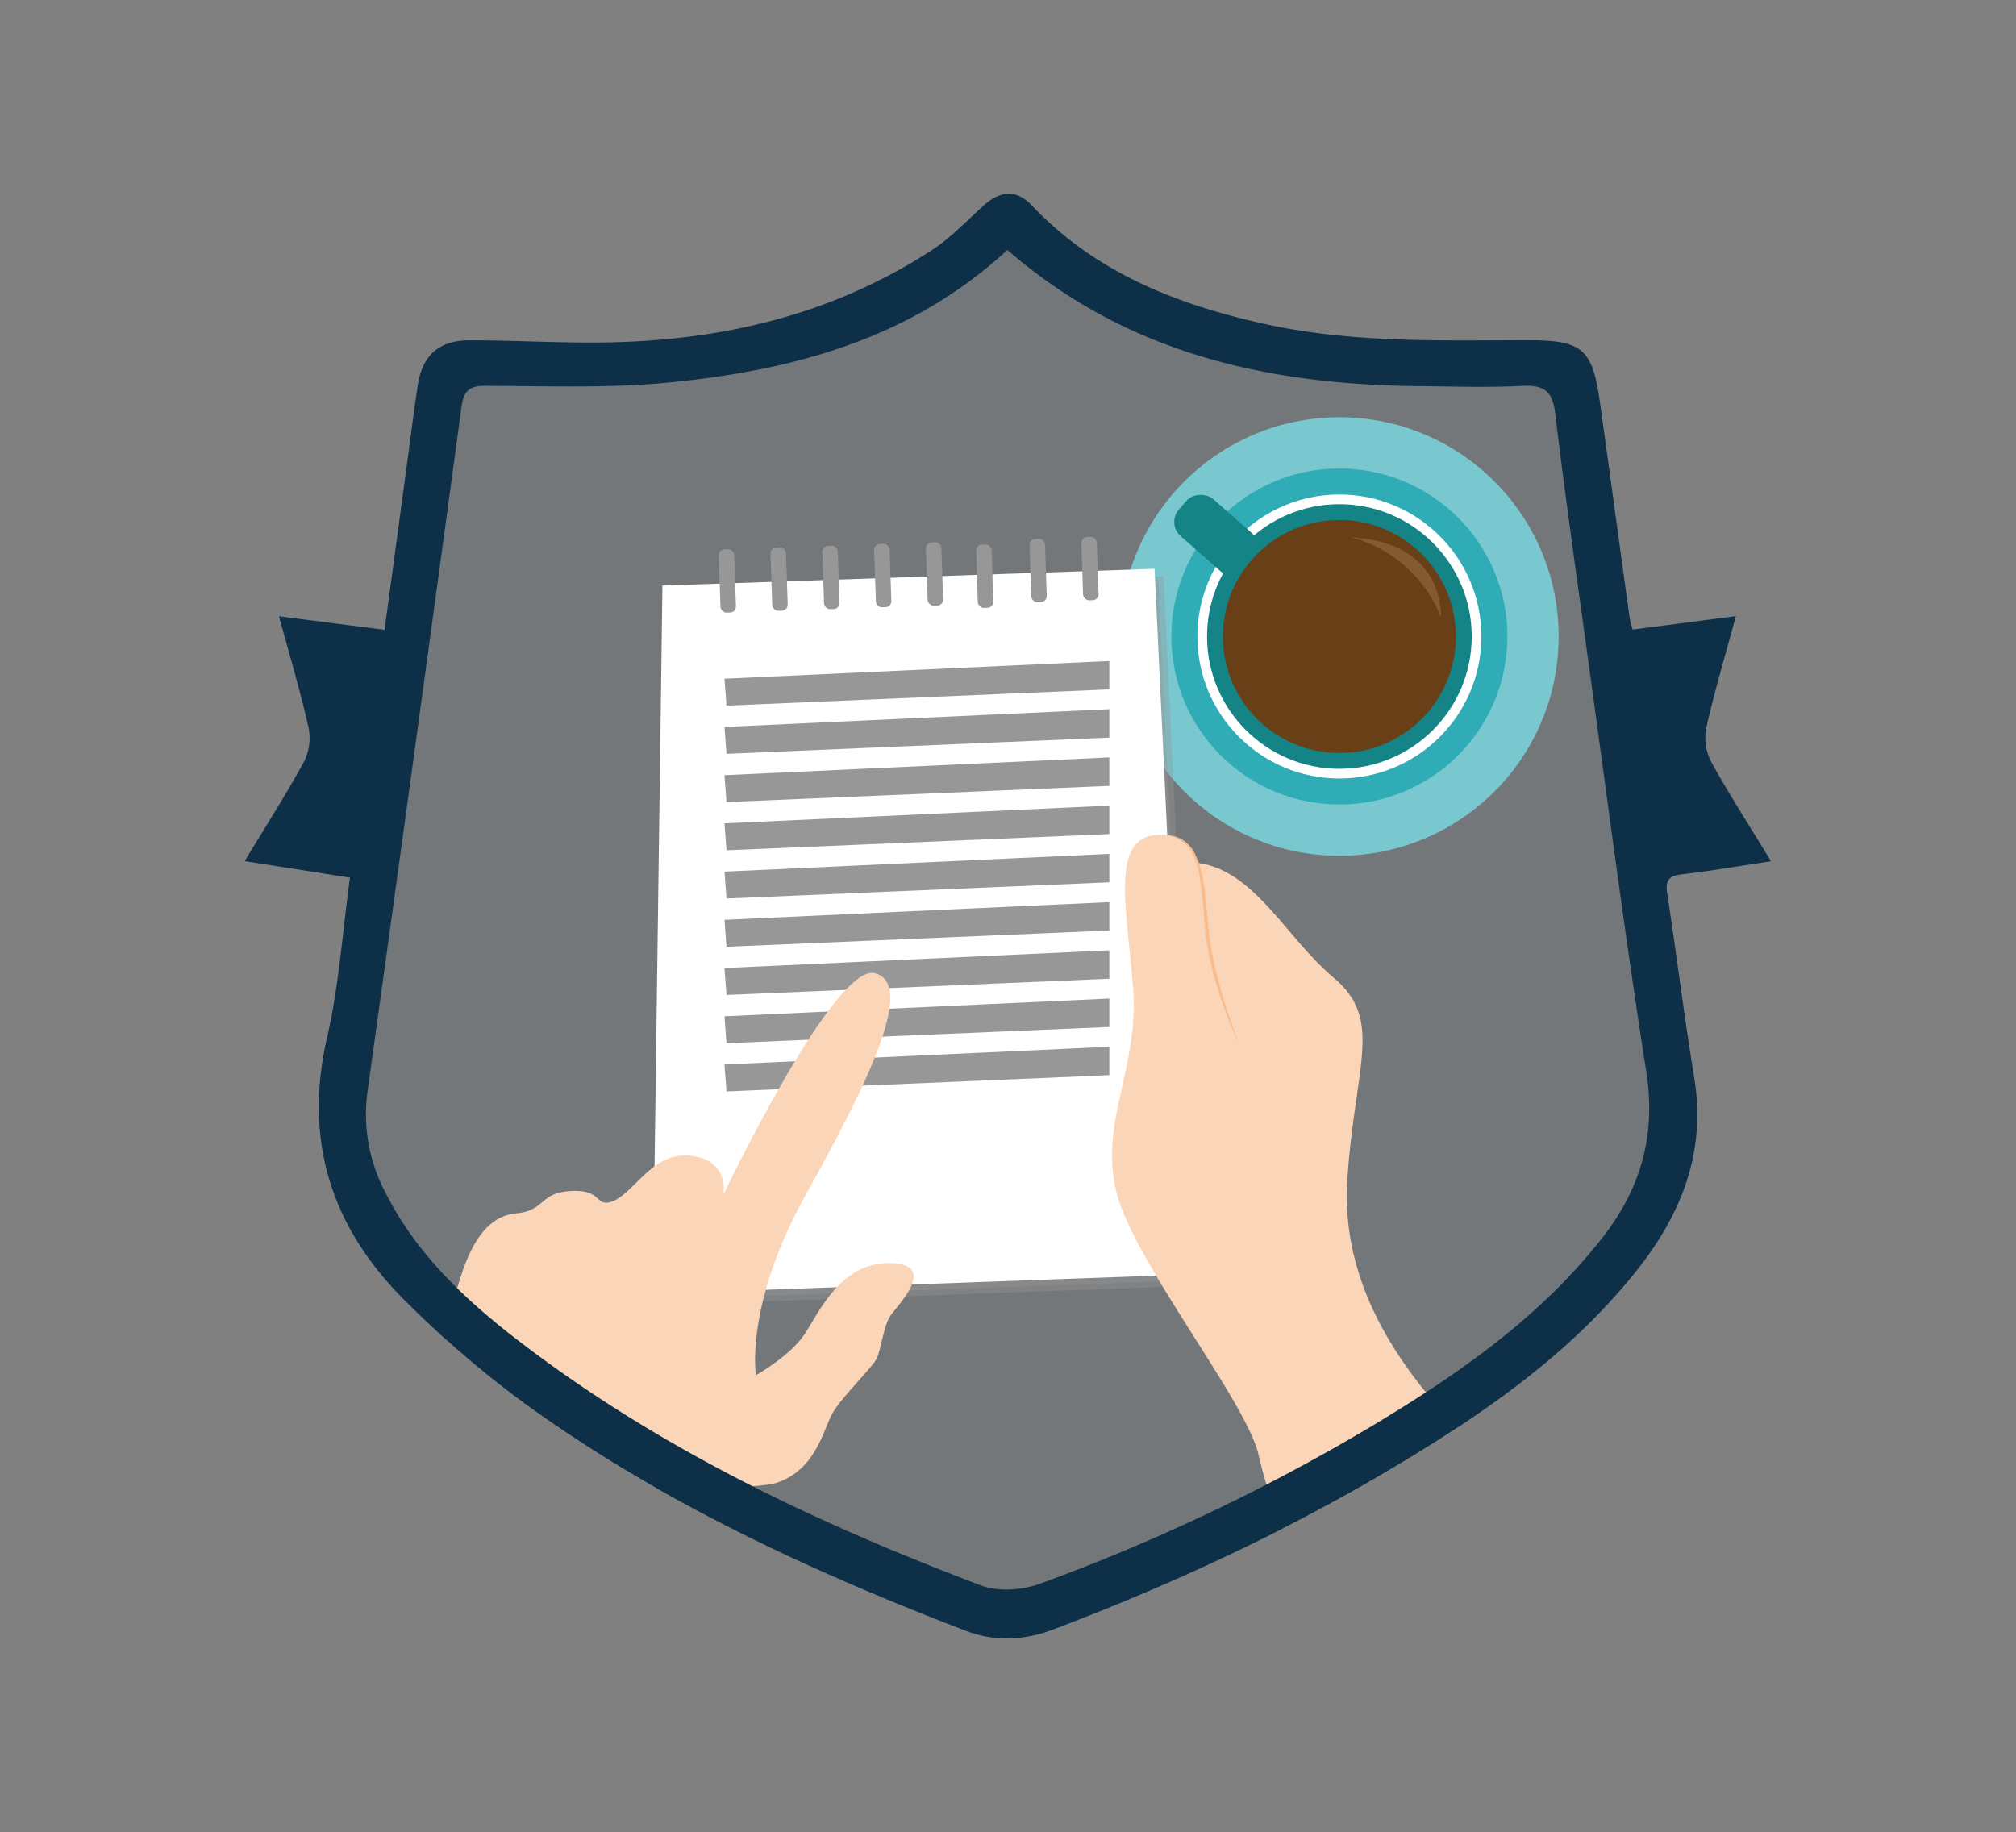<svg id="Layer_1" data-name="Layer 1" xmlns="http://www.w3.org/2000/svg" xmlns:xlink="http://www.w3.org/1999/xlink" viewBox="0 0 540.34 491.11"><rect x="0" y="0" width="540.34" height="491.11" fill="#808080" stroke="none"/><defs><style>.cls-1{fill:none;}.cls-15,.cls-2{fill:#0d3048;}.cls-2{opacity:0.1;}.cls-3{fill:#79c8d0;}.cls-4{fill:#2facb5;}.cls-5{fill:#fff;}.cls-6{fill:#158487;}.cls-7{fill:#693f17;}.cls-8{fill:#845a31;}.cls-10,.cls-11,.cls-9{fill:#979797;}.cls-11,.cls-9{stroke:#979797;stroke-miterlimit:10;stroke-width:3px;}.cls-9{opacity:0.36;}.cls-12{clip-path:url(#clip-path);}.cls-13{fill:#fbd5b7;}.cls-14{fill:#f9bd8d;}</style><clipPath id="clip-path"><path class="cls-1" d="M437.6,168.76l27.66-3.61c-2.85,10.55-5.75,20.2-7.95,30a14.14,14.14,0,0,0,1.36,9.12c4.89,8.83,10.38,17.33,16,26.59-8.5,1.27-16.16,2.61-23.88,3.49-3.66.42-4.46,1.77-3.91,5.31,2.52,16.41,4.54,32.9,7.22,49.28,3.25,19.85-3.46,36.59-15.48,51.68-16.7,21-38.11,36.31-60.73,50.1-30.29,18.47-62.29,33.42-95.43,46-7.8,3-15.81,3.4-23.53.44-41.48-15.94-81.69-34.49-117.87-60.62a276.37,276.37,0,0,1-32.39-27.8c-19.72-19.52-27.42-42.81-21-70.65,3.18-13.81,4.1-28.14,6.13-42.84l-28.21-4.43c5.61-9.3,11.08-17.82,15.91-26.69a14.1,14.1,0,0,0,1.2-9.11c-2.19-9.68-5-19.21-7.93-29.83l28.31,3.63c1.85-13.71,3.62-26.83,5.4-39.95,1.15-8.52,2.22-17.05,3.49-25.56,1.2-8.07,5.73-12.12,13.9-12.09,10.94,0,21.88.61,32.81.6C191.4,91.8,222.32,85,250,66.89c5-3.29,28.09,72.74,32.58,68.7s-10.07-84.8-6-80.5c17,17.94,38.76,26.5,62.2,31.7s47,4.44,70.66,4.4c14.65,0,17.36,2.24,19.37,16.56,2.71,19.34,5.32,38.71,8,58.06A29.68,29.68,0,0,0,437.6,168.76Z"/></clipPath></defs><title>easter_egg</title><polygon class="cls-2" points="270.17 58.96 223.74 88.24 120.68 98.6 91.04 298.64 109.7 343.16 200.57 406.59 270.05 433.42 365.84 392.56 442.01 327.91 446.12 270.59 439.03 201.67 420.73 99.82 346.33 94.94 295.1 83.97 270.17 58.96"/><circle class="cls-3" cx="358.99" cy="170.61" r="58.77"/><circle class="cls-4" cx="358.99" cy="170.61" r="45.03"/><circle class="cls-5" cx="358.99" cy="170.61" r="38.06"/><rect class="cls-6" x="320.02" y="132.67" width="13.23" height="24.84" rx="5.08" ry="5.08" transform="matrix(-0.66, 0.75, -0.75, -0.66, 650.71, -5.63)"/><circle class="cls-6" cx="358.99" cy="170.61" r="35.47"/><circle class="cls-7" cx="358.99" cy="170.61" r="31.23"/><path class="cls-8" d="M386.19,165.39s1.42-20-24-21.34A35.64,35.64,0,0,1,386.19,165.39Z"/><polygon class="cls-9" points="180.55 160.52 310.45 156.01 319.46 343.18 175.98 348.38 180.55 160.52"/><polygon class="cls-5" points="177.55 156.96 309.45 152.46 318.46 341.62 174.98 346.82 177.55 156.96"/><rect class="cls-10" x="192.87" y="147.22" width="4.15" height="16.98" rx="1.59" ry="1.59" transform="translate(-5.16 6.69) rotate(-1.94)"/><rect class="cls-10" x="206.75" y="146.72" width="4.15" height="16.98" rx="1.59" ry="1.59" transform="translate(-5.14 7.16) rotate(-1.94)"/><rect class="cls-10" x="220.64" y="146.29" width="4.15" height="16.98" rx="1.59" ry="1.59" transform="translate(-5.12 7.63) rotate(-1.94)"/><rect class="cls-10" x="234.53" y="145.79" width="4.15" height="16.98" rx="1.59" ry="1.59" transform="translate(-5.09 8.1) rotate(-1.94)"/><rect class="cls-10" x="248.41" y="145.36" width="4.15" height="16.98" rx="1.59" ry="1.59" transform="translate(-5.07 8.57) rotate(-1.94)"/><rect class="cls-10" x="262.3" y="144.85" width="4.15" height="16.98" rx="1.59" ry="1.59" transform="matrix(1, -0.03, 0.03, 1, -5.04, 9.04)"/><rect class="cls-10" x="276.18" y="144.43" width="4.15" height="16.98" rx="1.59" ry="1.59" transform="translate(-5.02 9.51) rotate(-1.94)"/><rect class="cls-10" x="290.07" y="143.92" width="4.15" height="16.98" rx="1.59" ry="1.59" transform="translate(-5 9.98) rotate(-1.94)"/><polygon class="cls-11" points="195.79 183.35 295.83 178.75 295.83 183.35 196.11 187.58 195.79 183.35"/><polygon class="cls-11" points="195.79 196.28 295.83 191.67 295.83 196.28 196.11 200.5 195.79 196.28"/><polygon class="cls-11" points="195.79 209.21 295.83 204.6 295.83 209.21 196.11 213.43 195.79 209.21"/><polygon class="cls-11" points="195.79 222.13 295.83 217.52 295.83 222.13 196.11 226.36 195.79 222.13"/><polygon class="cls-11" points="195.79 235.06 295.83 230.45 295.83 235.06 196.11 239.28 195.79 235.06"/><polygon class="cls-11" points="195.79 247.98 295.83 243.38 295.83 247.98 196.11 252.21 195.79 247.98"/><polygon class="cls-11" points="195.79 260.91 295.83 256.3 295.83 260.91 196.11 265.13 195.79 260.91"/><polygon class="cls-11" points="195.79 273.84 295.83 269.23 295.83 273.84 196.11 278.06 195.79 273.84"/><polygon class="cls-11" points="195.79 286.76 295.83 282.15 295.83 286.76 196.11 290.99 195.79 286.76"/><g class="cls-12"><path class="cls-13" d="M105.05,396.61s6.73-7,11.53-25.6,6.83-44.41,21.76-45.77c7.89-.72,6.18-5.54,14.59-6s6.54,4,10.59,3c6.25-1.69,10.9-13.55,21.49-12.46s8.88,10.43,8.88,10.43,29.75-62.3,40.65-59.34-1.71,29.13-18.38,59-13.55,48.75-13.55,48.75,9.19-5.14,13.09-11.06,9.71-19.31,22.92-19,1.74,11.53,0,14.17-2.52,9-3.61,11.37-9.35,10.28-11.84,14.65-4.36,15.1-14.95,18.69S105.05,396.61,105.05,396.61Z"/><path class="cls-13" d="M331.2,277.77s-5.2-9.64-6.42-25.54-3.06-29.65-15-28.43-7.95,18.65-6.12,40.36-8.86,36.18-4.58,54.78,34.85,56.5,38.21,70.87a113.66,113.66,0,0,0,8.26,23.85h71.24s-7.95-12.23-23.24-27.82-34.55-39.14-32.41-70,9.68-42.49-3.72-53.8S335.59,231.76,319,231.14l4.28,42.19"/></g><path class="cls-14" d="M331.92,279.4a107.86,107.86,0,0,1-5.51-14.25,91.58,91.58,0,0,1-3.35-14.95c-.28-2.56-.4-5.1-.62-7.62s-.51-5-.91-7.53a21,21,0,0,0-2.33-7.1,9.25,9.25,0,0,0-2.52-2.73,12.56,12.56,0,0,0-3.46-1.5,11.16,11.16,0,0,1,3.6,1.28,9.5,9.5,0,0,1,2.79,2.68,21.43,21.43,0,0,1,2.67,7.22c1,5,1.19,10.18,1.78,15.18a99.38,99.38,0,0,0,3.08,14.85c.67,2.45,1.42,4.88,2.23,7.28S331,277,331.92,279.4Z"/><path class="cls-15" d="M437.6,168.76l27.66-3.61c-2.85,10.55-5.75,20.2-7.95,30a14.14,14.14,0,0,0,1.36,9.12c4.89,8.83,10.38,17.33,16,26.59-8.5,1.27-16.16,2.61-23.88,3.49-3.66.42-4.46,1.77-3.91,5.31,2.52,16.41,4.54,32.9,7.22,49.28,3.25,19.85-3.46,36.59-15.48,51.68-16.7,21-38.11,36.31-60.73,50.1-30.29,18.47-62.29,33.42-95.43,46-7.8,3-15.81,3.4-23.53.44-41.48-15.94-81.69-34.49-117.87-60.62a276.37,276.37,0,0,1-32.39-27.8c-19.72-19.52-27.42-42.81-21-70.65,3.18-13.81,4.1-28.14,6.13-42.84l-28.21-4.43c5.61-9.3,11.08-17.82,15.91-26.69a14.1,14.1,0,0,0,1.2-9.11c-2.19-9.68-5-19.21-7.93-29.83l28.31,3.63c1.85-13.71,3.62-26.83,5.4-39.95,1.15-8.52,2.22-17.05,3.49-25.56,1.2-8.07,5.73-12.12,13.9-12.09,10.94,0,21.88.61,32.81.6C191.4,91.8,222.32,85,250,66.89c5-3.29,9.21-7.81,13.7-11.85s8.81-4.25,12.88.05c17,17.94,38.76,26.5,62.2,31.7s47,4.44,70.66,4.4c14.65,0,17.36,2.24,19.37,16.56,2.71,19.34,5.32,38.71,8,58.06A29.68,29.68,0,0,0,437.6,168.76ZM270,67c-25.9,23.93-57.59,32.31-90.89,35.55-16.26,1.59-32.76.9-49.15.88-4.3,0-5.7,1.51-6.25,5.54q-12.44,91.79-25.19,183.51a44.68,44.68,0,0,0,4.79,27.18c8,15.92,20.59,28,34.37,38.72C175.57,387.81,218.42,408.12,263,425c4.63,1.75,11.12,1.23,15.9-.54a525.7,525.7,0,0,0,89.31-42.52c22.86-13.75,44.65-28.89,61.32-50.24,10.24-13.13,14.37-27.44,11.72-44.38-5.77-36.85-10.53-73.86-15.64-110.81-3-21.86-6.15-43.72-8.76-65.64-.71-6-3-7.72-8.78-7.43-9.36.46-18.76.16-28.15.06C339.63,103.07,301.93,94.74,270,67Z"/></svg>